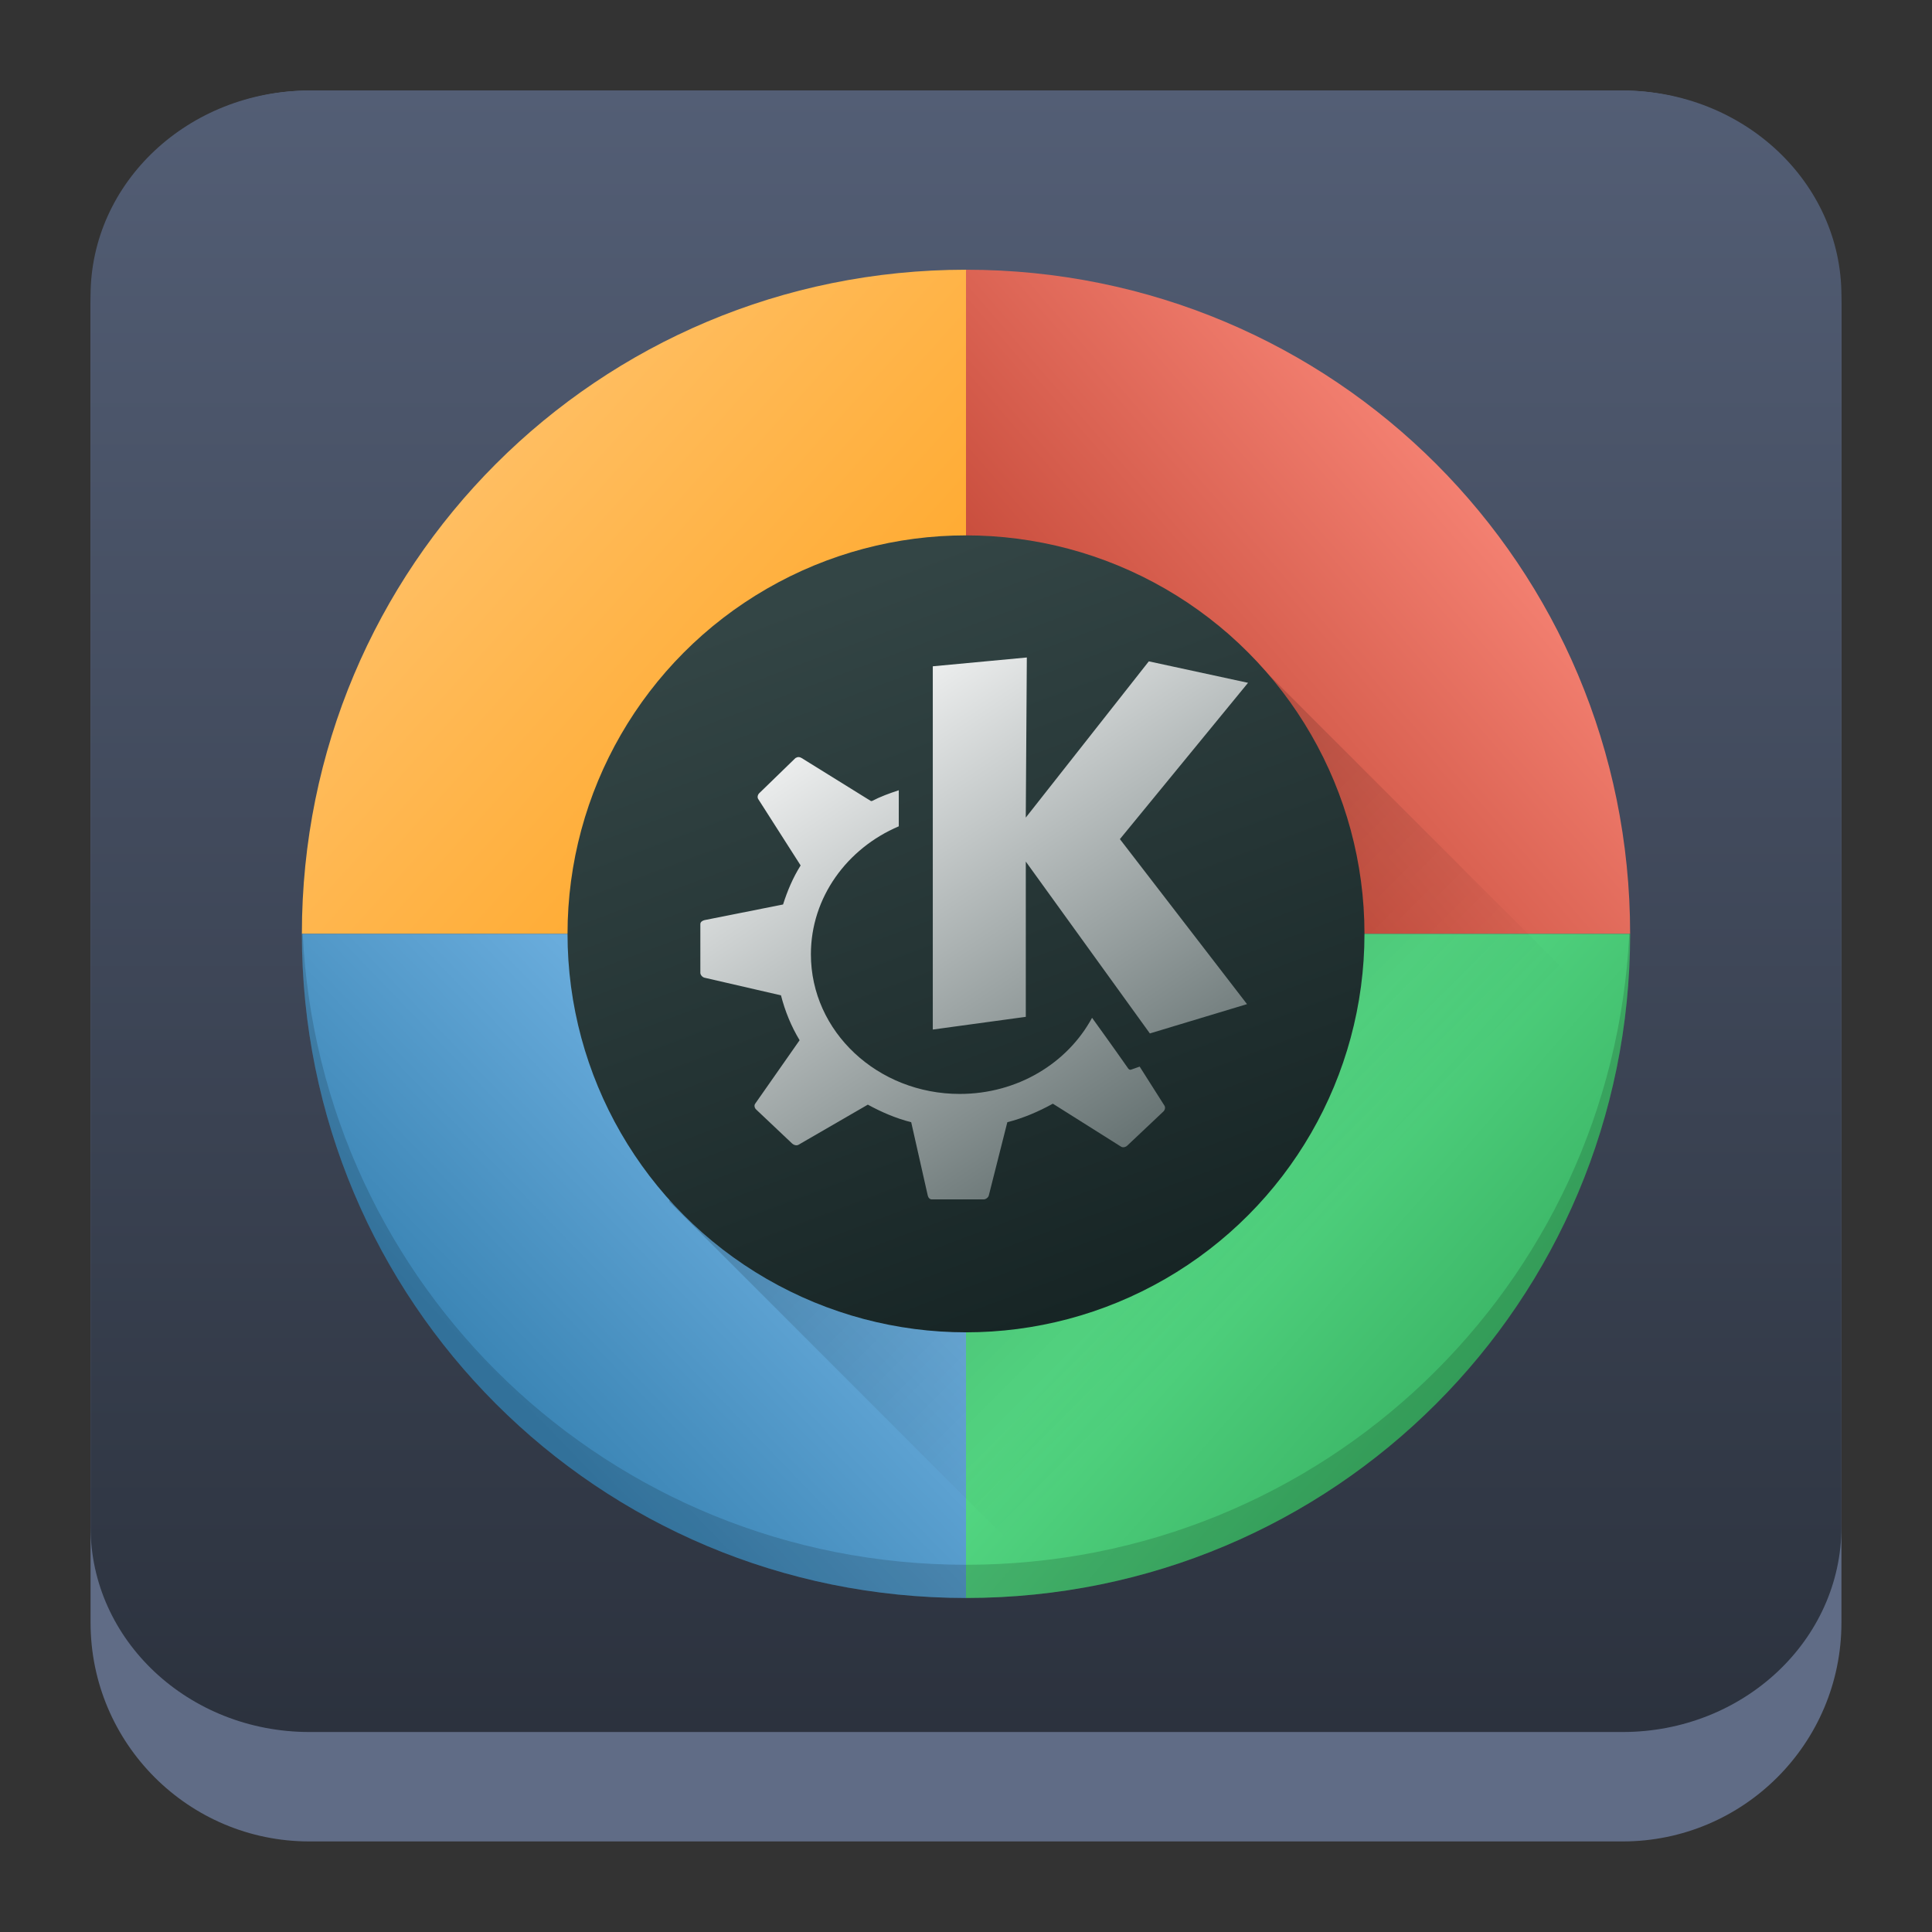 <?xml version="1.0" encoding="UTF-8" standalone="no"?>
<svg
   width="64"
   height="64"
   version="1.1"
   id="svg23117"
   sodipodi:docname="diaspora22.svg"
   inkscape:version="1.2.1 (9c6d41e410, 2022-07-14)"
   xmlns:inkscape="http://www.inkscape.org/namespaces/inkscape"
   xmlns:sodipodi="http://sodipodi.sourceforge.net/DTD/sodipodi-0.dtd"
   xmlns:xlink="http://www.w3.org/1999/xlink"
   xmlns="http://www.w3.org/2000/svg"
   xmlns:svg="http://www.w3.org/2000/svg">
  <rect width="100%" height="100%" fill="#333333" stroke="none"/>
  <sodipodi:namedview
     id="namedview23119"
     pagecolor="#ffffff"
     bordercolor="#666666"
     borderopacity="1.0"
     inkscape:showpageshadow="2"
     inkscape:pageopacity="0.0"
     inkscape:pagecheckerboard="0"
     inkscape:deskcolor="#d1d1d1"
     showgrid="false"
     inkscape:zoom="4.9166667"
     inkscape:cx="24.508474"
     inkscape:cy="24.508474"
     inkscape:window-width="1920"
     inkscape:window-height="998"
     inkscape:window-x="0"
     inkscape:window-y="0"
     inkscape:window-maximized="1"
     inkscape:current-layer="svg23117" />
  <defs
     id="defs23105">
    <linearGradient
       id="a"
       y1="547.634"
       y2="499.679"
       x2="388.865"
       gradientUnits="userSpaceOnUse"
       gradientTransform="translate(-453.044,-539.815)"
       x1="428.816">
      <stop
         stop-color="#2a2c2f"
         id="stop23090" />
      <stop
         offset="1"
         stop-color="#536161"
         id="stop23092" />
    </linearGradient>
    <linearGradient
       id="b"
       y1="44"
       y2="12"
       x2="14"
       gradientUnits="userSpaceOnUse"
       x1="36"
       gradientTransform="translate(-68.474,-40.015)">
      <stop
         stop-color="#536161"
         style="stop-color:#bfc9c9;stop-opacity:1"
         id="stop23095" />
      <stop
         offset="1"
         stop-color="#f4f5f5"
         style="stop-color:#fbfbfb;stop-opacity:1"
         id="stop23097" />
    </linearGradient>
    <linearGradient
       id="c"
       y1="527.014"
       x1="406.501"
       y2="539.825"
       x2="419.974"
       gradientUnits="userSpaceOnUse"
       gradientTransform="translate(-453.044,-539.815)">
      <stop
         stop-color="#292c2f"
         id="stop23100" />
      <stop
         offset="1"
         stop-opacity="0"
         id="stop23102" />
    </linearGradient>
    <linearGradient
       inkscape:collect="always"
       xlink:href="#linearGradient22063"
       id="linearGradient22065"
       x1="-14"
       y1="6"
       x2="-14"
       y2="-10"
       gradientUnits="userSpaceOnUse"
       gradientTransform="matrix(3.625,0,0,3.625,82.75,39.25)" />
    <linearGradient
       inkscape:collect="always"
       id="linearGradient22063">
      <stop
         style="stop-color:#292f3a;stop-opacity:1;"
         offset="0"
         id="stop22059" />
      <stop
         style="stop-color:#535e75;stop-opacity:1;"
         offset="1"
         id="stop22061" />
    </linearGradient>
    <linearGradient
       gradientTransform="matrix(1.418,0,0,1.418,-0.973,0.333)"
       id="b-3"
       y1="23.775"
       x1="22.54"
       y2="35.804"
       x2="35.771"
       gradientUnits="userSpaceOnUse">
      <stop
         stop-color="#292c2f"
         id="stop12" />
      <stop
         offset="1"
         stop-color="#292c2f"
         stop-opacity="0"
         id="stop14" />
    </linearGradient>
    <linearGradient
       xlink:href="#linearGradient4564"
       id="linearGradient4570"
       x1="18.653"
       y1="20.191"
       x2="7.432"
       y2="8.525"
       gradientUnits="userSpaceOnUse"
       gradientTransform="matrix(1,0,0,1.158,8,3.145)" />
    <linearGradient
       id="linearGradient4564">
      <stop
         style="stop-color:#ffa92d;stop-opacity:1;"
         offset="0"
         id="stop4566" />
      <stop
         style="stop-color:#ffc169;stop-opacity:1"
         offset="1"
         id="stop4568" />
    </linearGradient>
    <linearGradient
       xlink:href="#linearGradient4574"
       id="linearGradient4580"
       x1="28.615"
       y1="21.502"
       x2="39.94"
       y2="10.118"
       gradientUnits="userSpaceOnUse"
       gradientTransform="matrix(1,0,0,1.158,8,3.145)" />
    <linearGradient
       id="linearGradient4574">
      <stop
         style="stop-color:#bf4231;stop-opacity:1;"
         offset="0"
         id="stop4576" />
      <stop
         style="stop-color:#f58273;stop-opacity:1"
         offset="1"
         id="stop4578" />
    </linearGradient>
    <linearGradient
       xlink:href="#linearGradient4590"
       id="linearGradient4596"
       x1="33.241"
       y1="30.191"
       x2="40.393"
       y2="37.416"
       gradientUnits="userSpaceOnUse"
       gradientTransform="matrix(1,0,0,1.158,8,3.145)" />
    <linearGradient
       id="linearGradient4590">
      <stop
         id="stop4594"
         offset="0"
         style="stop-color:#54d883;stop-opacity:1" />
      <stop
         id="stop4592"
         offset="1"
         style="stop-color:#3bb566;stop-opacity:1;" />
    </linearGradient>
    <linearGradient
       xlink:href="#linearGradient4582"
       id="linearGradient4588"
       x1="19.831"
       y1="26.561"
       x2="9.69"
       y2="37.881"
       gradientUnits="userSpaceOnUse"
       gradientTransform="matrix(1,0,0,1.158,8,3.145)" />
    <linearGradient
       id="linearGradient4582">
      <stop
         id="stop4586"
         offset="0"
         style="stop-color:#7cbcec;stop-opacity:1" />
      <stop
         id="stop4584"
         offset="1"
         style="stop-color:#3b85b5;stop-opacity:1;" />
    </linearGradient>
    <linearGradient
       xlink:href="#linearGradient4626"
       id="linearGradient4632"
       x1="23.693"
       y1="21.277"
       x2="34.937"
       y2="32.522"
       gradientUnits="userSpaceOnUse"
       gradientTransform="matrix(1.1,0,0,1.1,5.6,4.535)" />
    <linearGradient
       id="linearGradient4626">
      <stop
         style="stop-color:#000000;stop-opacity:1;"
         offset="0"
         id="stop4628" />
      <stop
         style="stop-color:#000000;stop-opacity:0;"
         offset="1"
         id="stop4630" />
    </linearGradient>
    <linearGradient
       xlink:href="#linearGradient4598"
       id="linearGradient4604"
       x1="27.197"
       y1="33.475"
       x2="21.366"
       y2="14.901"
       gradientUnits="userSpaceOnUse"
       gradientTransform="matrix(1.1,0,0,1.32,5.6,-0.745)" />
    <linearGradient
       id="linearGradient4598">
      <stop
         style="stop-color:#172525;stop-opacity:1;"
         offset="0"
         id="stop4600" />
      <stop
         style="stop-color:#334545;stop-opacity:1"
         offset="1"
         id="stop4602" />
    </linearGradient>
    <linearGradient
       xlink:href="#linearGradient4656"
       id="linearGradient4662"
       x1="19.025"
       y1="15.232"
       x2="29.946"
       y2="31.765"
       gradientUnits="userSpaceOnUse"
       gradientTransform="matrix(1.1,0,0,1.1,6.7,4.535)" />
    <linearGradient
       id="linearGradient4656">
      <stop
         style="stop-color:#ffffff;stop-opacity:1;"
         offset="0"
         id="stop4658" />
      <stop
         style="stop-color:#536161;stop-opacity:1"
         offset="1"
         id="stop4660" />
    </linearGradient>
  </defs>
  <path
     d="M 3,10.25 C 3,6.246 6.246,3 10.25,3 h 43.5 c 4.004,0 7.25,3.246 7.25,7.25 v 43.5 c 0,4.004 -3.246,7.25 -7.25,7.25 H 10.25 C 6.246,61 3,57.754 3,53.75 Z"
     id="path736"
     style="fill:#606c86;fill-opacity:1;stroke-width:3.625" />
  <path
     d="M 3,9.797 C 3,6.043 6.246,3 10.25,3 h 43.5 c 4.004,0 7.25,3.043 7.25,6.797 v 40.781 c 0,3.754 -3.246,6.797 -7.25,6.797 H 10.25 C 6.246,57.375 3,54.332 3,50.578 Z"
     id="path738"
     style="fill:url(#linearGradient22065);fill-opacity:1;stroke-width:3.625" />
  <path
     style="fill:url(#linearGradient4570);fill-opacity:1;stroke-width:1.1"
     id="rect4203"
     d="m 32,8.935 c -12.188,0 -22,9.812 -22,22 h 22 z" />
  <path
     style="fill:url(#linearGradient4580);fill-opacity:1;stroke-width:1.1"
     id="path4556"
     d="m 32,8.935 c 12.188,0 22,9.812 22,22 h -22 z" />
  <path
     style="fill:url(#linearGradient4596);fill-opacity:1;stroke-width:1.1"
     id="path4564"
     d="m 32,52.935 c 12.188,0 22,-9.812 22,-22 h -22 z" />
  <path
     style="fill:url(#linearGradient4588);fill-opacity:1;stroke-width:1.1"
     id="path4566"
     d="m 32,52.935 c -12.188,0 -22,-9.812 -22,-22 h 22 z" />
  <path
     style="opacity:0.2;fill:url(#linearGradient4632);fill-opacity:1;stroke-width:1.1"
     d="m 33.427,20.388 -1.427,1.899 v 8.647 h -6.493 l -2.857,3.807 -0.477,5.07 12.906,12.906 C 44.767,51.372 52.393,43.768 53.772,34.091 L 40.615,20.934 Z"
     id="path4598" />
  <circle
     id="path4181"
     cx="32"
     cy="30.935"
     style="fill:url(#linearGradient4604);fill-opacity:1;stroke-width:1.1"
     r="13.2" />
  <path
     style="color:#4d4d4d;fill:url(#linearGradient4662);fill-opacity:1;stroke:none;stroke-width:1.1"
     d="M 34.015,21.78 30.9,22.072 v 12.033 l 3.081,-0.421 v -5.143 l 4.11,5.693 3.218,-0.971 -4.211,-5.466 4.245,-5.178 -3.287,-0.711 -4.076,5.176 z m -7.562,3.298 c -0.035,0 -0.077,0.02 -0.103,0.034 l -1.199,1.164 c -0.051,0.051 -0.072,0.134 -0.034,0.193 l 1.405,2.2 c -0.252,0.4 -0.438,0.838 -0.582,1.293 l -2.602,0.518 c -0.073,0.019 -0.138,0.061 -0.138,0.131 v 1.616 c 0,0.068 0.068,0.145 0.138,0.161 l 2.533,0.584 c 0.135,0.527 0.34,1.028 0.617,1.487 l -1.472,2.103 c -0.041,0.059 -0.02,0.144 0.034,0.193 l 1.197,1.132 c 0.051,0.046 0.144,0.072 0.206,0.034 l 2.295,-1.328 c 0.451,0.246 0.923,0.451 1.437,0.582 l 0.548,2.428 c 0.016,0.07 0.064,0.129 0.138,0.129 h 1.712 c 0.072,0 0.155,-0.062 0.172,-0.129 l 0.614,-2.428 c 0.53,-0.135 1.046,-0.357 1.508,-0.614 l 2.26,1.424 c 0.062,0.037 0.151,0.017 0.204,-0.034 l 1.199,-1.132 c 0.051,-0.051 0.072,-0.135 0.034,-0.193 l -0.821,-1.293 -0.275,0.097 c -0.039,0.019 -0.08,7.73e-4 -0.103,-0.032 0,0 -0.518,-0.741 -1.199,-1.682 -0.814,1.504 -2.471,2.522 -4.383,2.522 -2.716,0 -4.931,-2.06 -4.931,-4.626 0,-1.887 1.201,-3.512 2.911,-4.239 V 26.178 c -0.311,0.103 -0.604,0.209 -0.889,0.357 h -0.034 l -2.295,-1.424 c -0.031,-0.019 -0.068,-0.033 -0.103,-0.03 v -0.002 z"
     id="path4653" />
  <path
     style="opacity:0.15;fill:#000000;fill-opacity:1;stroke-width:1.1"
     d="m 10,30.935 c 0,12.188 9.812,22 22,22 12.188,0 22,-9.812 22,-22 h -0.028 c -0.57,11.672 -10.153,20.9 -21.972,20.9 -11.819,0 -21.402,-9.228 -21.972,-20.9 z"
     id="path4634" />
</svg>

